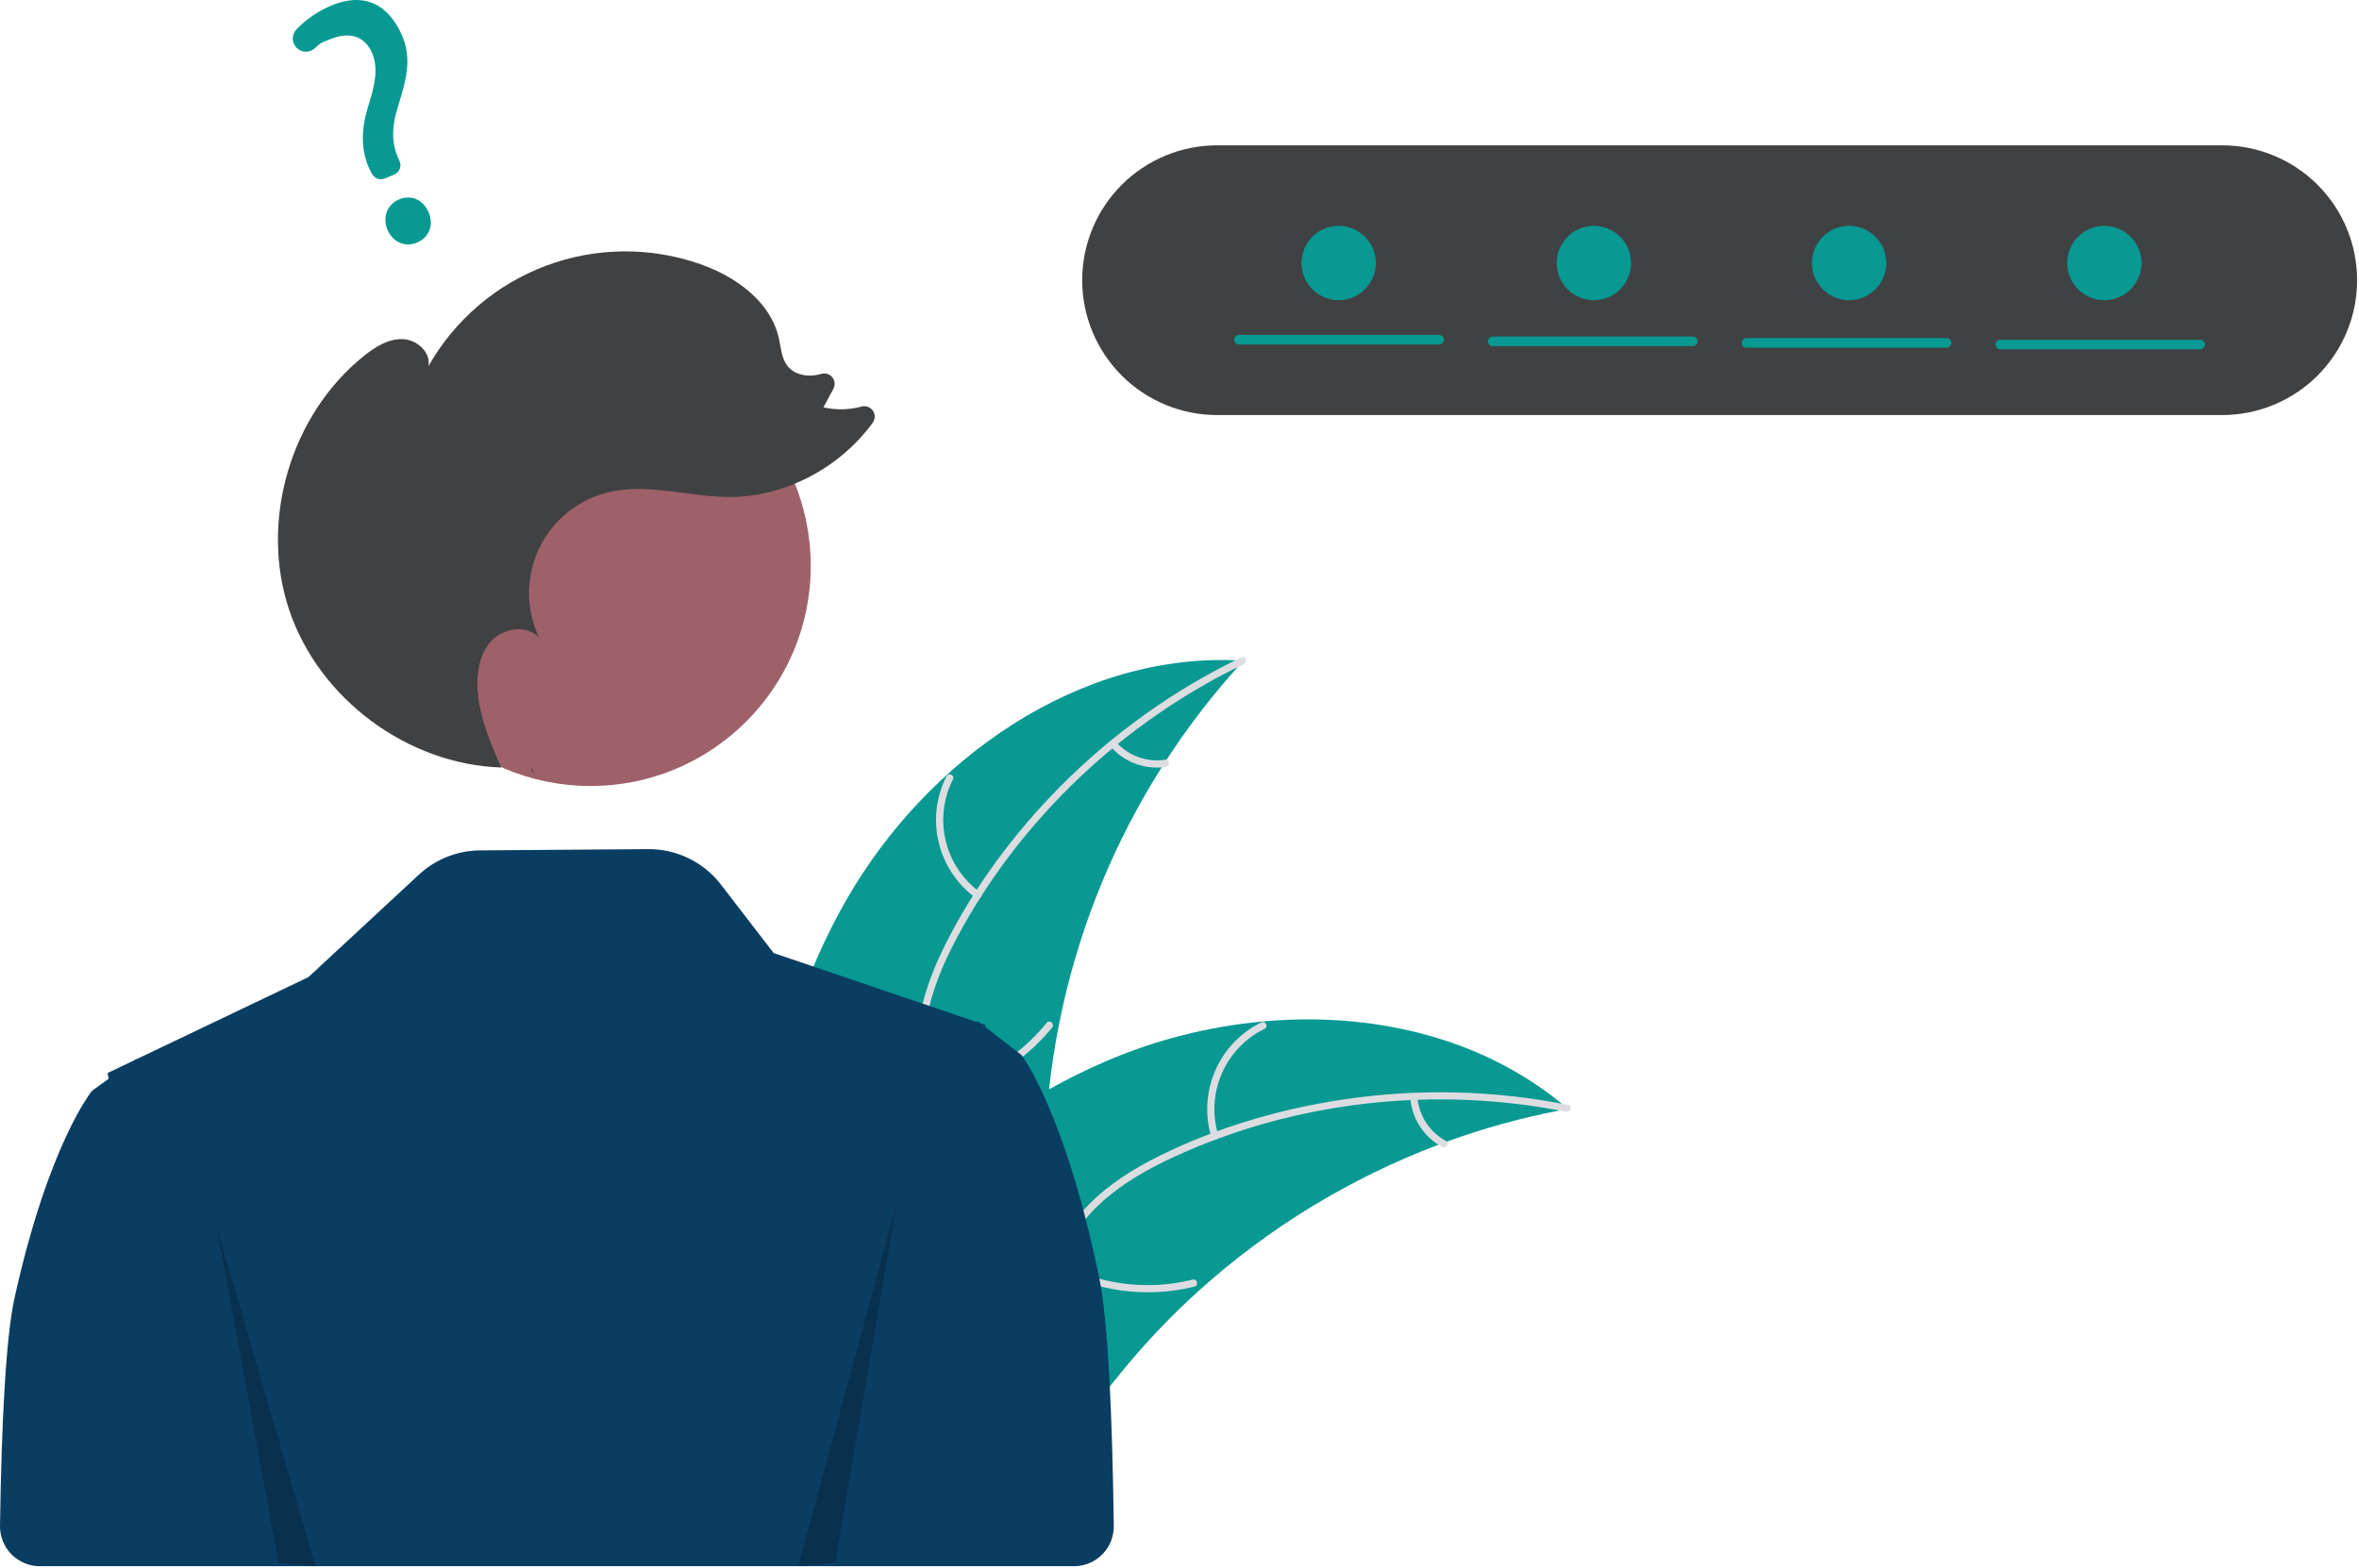 <svg width="952" height="633" viewBox="0 0 952 633" fill="none" xmlns="http://www.w3.org/2000/svg">
<g clip-path="url(#clip0_107_2)">
<path d="M341.208 363.815C373.808 306.47 435.991 262.438 501.817 266.68C453.262 319.482 424.948 387.756 421.885 459.424C420.805 487.068 422.481 517.926 404.126 538.626C392.706 551.505 375.25 557.743 358.086 559.052C340.922 560.36 323.762 557.259 306.827 554.171L302.719 555.432C301.155 489.487 308.609 421.16 341.208 363.815Z" fill="#079992"/>
<path d="M501.915 268.061C453.237 291.494 411.731 330.63 386.251 378.36C380.742 388.679 376.052 399.627 374.007 411.201C371.96 422.781 373.389 433.804 377.345 444.803C380.961 454.858 385.824 464.724 386.932 475.483C388.101 486.823 383.929 497.426 376.418 505.842C367.228 516.138 354.887 522.519 342.601 528.339C328.96 534.801 314.689 541.297 305.028 553.357C303.857 554.819 301.658 552.917 302.827 551.458C319.636 530.474 348.41 526.53 368.363 509.627C377.673 501.74 384.663 490.999 384.222 478.413C383.836 467.408 378.83 457.229 375.081 447.08C371.145 436.424 369.181 425.709 370.593 414.347C372.037 402.724 376.309 391.571 381.53 381.156C393.304 357.668 409.417 336.105 427.875 317.465C449.089 296.039 473.811 278.399 500.973 265.309C502.655 264.5 503.585 267.256 501.915 268.061Z" fill="#DCDDE1"/>
<path d="M393.715 362.409C386.252 356.952 380.972 349.021 378.818 340.031C376.664 331.041 377.775 321.578 381.954 313.332C382.805 311.666 385.433 312.911 384.581 314.578C380.676 322.25 379.641 331.065 381.664 339.432C383.688 347.8 388.635 355.168 395.614 360.208C397.13 361.305 395.221 363.5 393.715 362.409Z" fill="#DCDDE1"/>
<path d="M374.84 439.946C393.539 437.214 410.521 427.534 422.4 412.837C423.576 411.38 425.776 413.281 424.601 414.737C412.211 430.008 394.518 440.045 375.053 442.846C373.197 443.111 372.994 440.21 374.84 439.946Z" fill="#DCDDE1"/>
<path d="M450.525 299.616C452.972 302.329 456.055 304.391 459.497 305.618C462.938 306.845 466.631 307.198 470.242 306.645C472.094 306.356 472.294 309.258 470.455 309.545C466.462 310.137 462.385 309.742 458.579 308.395C454.774 307.048 451.356 304.789 448.625 301.817C448.344 301.558 448.172 301.202 448.144 300.821C448.116 300.44 448.234 300.063 448.475 299.766C448.728 299.476 449.085 299.298 449.469 299.27C449.853 299.241 450.232 299.366 450.525 299.616Z" fill="#DCDDE1"/>
<path d="M632.791 447.583C631.64 447.796 630.489 448.01 629.328 448.245C613.872 451.194 598.68 455.393 583.903 460.802C582.754 461.202 581.596 461.625 580.461 462.057C544.999 475.467 512.336 495.345 484.131 520.679C472.917 530.77 462.487 541.7 452.931 553.374C439.735 569.496 426.71 588.027 409.466 598.54C407.679 599.657 405.825 600.662 403.914 601.549L304.576 560.346C304.398 560.139 304.208 559.954 304.028 559.746L299.987 558.283C300.438 557.646 300.919 556.996 301.37 556.359C301.63 555.989 301.912 555.628 302.172 555.257C302.352 555.013 302.534 554.77 302.682 554.539C302.742 554.458 302.803 554.377 302.853 554.318C303.002 554.088 303.165 553.889 303.304 553.682C305.984 550.038 308.694 546.408 311.434 542.789C311.444 542.767 311.444 542.767 311.475 542.753C332.426 515.237 355.858 489.228 382.492 467.602C383.294 466.952 384.104 466.278 384.951 465.647C397.01 455.966 409.841 447.286 423.315 439.695C430.706 435.563 438.302 431.807 446.073 428.442C466.168 419.787 487.5 414.346 509.287 412.32C552.718 408.287 596.956 418.189 630.267 445.473C631.118 446.172 631.949 446.862 632.791 447.583Z" fill="#079992"/>
<path d="M632.045 448.751C579.07 438.154 522.366 444.413 473.286 467.182C462.675 472.104 452.339 478.021 443.736 486.032C435.13 494.045 429.635 503.707 426.171 514.87C423.005 525.076 420.947 535.881 415.355 545.139C409.461 554.897 399.745 560.851 388.681 563.048C375.145 565.737 361.45 563.401 348.136 560.651C333.354 557.598 318.048 554.192 303.073 558.005C301.258 558.467 300.648 555.624 302.459 555.163C328.514 548.53 353.863 562.704 379.971 561.221C392.154 560.529 404.202 556.161 411.427 545.847C417.745 536.828 419.876 525.687 422.993 515.326C426.266 504.447 431.149 494.71 439.117 486.488C447.268 478.077 457.394 471.744 467.833 466.572C491.375 454.907 517.223 447.391 543.183 443.621C573.021 439.285 603.381 440.086 632.949 445.988C634.779 446.354 633.863 449.115 632.045 448.751Z" fill="#DCDDE1"/>
<path d="M488.849 458.939C486.176 450.089 486.735 440.578 490.428 432.103C494.12 423.628 500.705 416.741 509.006 412.673C510.689 411.855 512.038 414.431 510.353 415.25C502.616 419.024 496.483 425.44 493.061 433.339C489.638 441.238 489.152 450.1 491.691 458.326C492.24 460.114 489.395 460.717 488.849 458.939Z" fill="#DCDDE1"/>
<path d="M427.095 509.484C443.671 518.561 463.058 521.057 481.391 516.474C483.208 516.018 483.819 518.861 482.005 519.316C462.918 524.049 442.747 521.411 425.52 511.928C423.878 511.023 425.463 508.584 427.095 509.484Z" fill="#DCDDE1"/>
<path d="M572.014 443.006C572.335 446.646 573.555 450.149 575.564 453.2C577.573 456.252 580.309 458.757 583.525 460.49C585.177 461.374 583.591 463.811 581.949 462.933C578.405 461.002 575.387 458.232 573.159 454.865C570.932 451.498 569.563 447.637 569.172 443.619C569.104 443.244 569.181 442.856 569.388 442.535C569.595 442.214 569.916 441.984 570.286 441.892C570.663 441.813 571.056 441.885 571.379 442.094C571.703 442.302 571.931 442.63 572.014 443.006Z" fill="#DCDDE1"/>
<path d="M443.559 515.561C429.647 448.295 412.257 425.868 412.257 425.868L405.614 420.716L397.624 414.51L397.663 413.712L395.768 413.068L395.323 412.722L394.594 412.162L394.476 412.288L394.229 412.545L358.076 400.256L312.211 384.677L290.972 357.071C287.513 352.575 283.06 348.941 277.962 346.454C272.863 343.967 267.258 342.695 261.586 342.737L193.756 343.239C184.585 343.307 175.771 346.803 169.047 353.04L124.464 394.394L54.995 427.572L54.877 427.455L54.148 427.976L43.414 433.108L43.857 435.414L37.214 440.208C37.214 440.208 19.824 461.076 5.912 523.667C2.373 539.593 0.631 573.756 0.002 615.855C-0.03 617.984 0.362 620.099 1.155 622.076C1.948 624.053 3.126 625.852 4.621 627.369C6.115 628.887 7.897 630.092 9.861 630.915C11.826 631.737 13.934 632.162 16.064 632.162H387.112L433.423 632.162C435.552 632.161 437.659 631.737 439.622 630.915C441.585 630.094 443.366 628.89 444.86 627.374C446.354 625.859 447.533 624.062 448.327 622.087C449.121 620.112 449.515 618 449.486 615.871C448.872 570.062 447.13 532.833 443.559 515.561Z" fill="#0A3D62"/>
<path d="M491.166 58.662C476.73 58.662 462.886 64.397 452.678 74.605C442.47 84.812 436.735 98.657 436.735 113.093C436.735 127.529 442.47 141.374 452.678 151.581C462.886 161.789 476.73 167.524 491.166 167.524H896.805C911.241 167.524 925.085 161.789 935.293 151.581C945.501 141.374 951.235 127.529 951.235 113.093C951.235 98.657 945.501 84.812 935.293 74.605C925.085 64.397 911.241 58.662 896.805 58.662H491.166Z" fill="#404143"/>
<path d="M491.166 69.678C479.652 69.678 468.609 74.252 460.467 82.394C452.325 90.536 447.751 101.579 447.751 113.093C447.751 124.607 452.325 135.65 460.467 143.792C468.609 151.934 479.652 156.508 491.166 156.508H896.805C908.319 156.508 919.362 151.934 927.504 143.792C935.646 135.65 940.22 124.607 940.22 113.093C940.22 101.579 935.646 90.536 927.504 82.394C919.362 74.252 908.319 69.678 896.805 69.678H491.166Z" fill="#404143"/>
<path d="M238.323 317.255C287.4 317.255 327.186 277.47 327.186 228.392C327.186 179.314 287.4 139.529 238.323 139.529C189.245 139.529 149.46 179.314 149.46 228.392C149.46 277.47 189.245 317.255 238.323 317.255Z" fill="#9E616A"/>
<path d="M215.59 312.904C215.21 312.068 214.832 311.229 214.454 310.388C214.6 310.392 214.744 310.413 214.889 310.417L215.59 312.904Z" fill="#2F2E41"/>
<path d="M146.989 143.57C151.483 139.985 156.736 136.686 162.483 136.871C168.229 137.057 174.056 142.247 172.865 147.871C183.42 129.183 200.22 114.81 220.316 107.274C240.412 99.739 262.521 99.523 282.761 106.663C297.042 111.702 311.048 121.783 314.329 136.568C315.171 140.363 315.352 144.524 317.721 147.606C320.709 151.492 326.426 152.371 331.133 151.004C331.18 150.991 331.227 150.977 331.274 150.963C332.069 150.691 332.928 150.664 333.738 150.886C334.549 151.108 335.274 151.567 335.821 152.206C336.367 152.844 336.709 153.632 336.803 154.467C336.897 155.302 336.738 156.146 336.347 156.89L332.306 164.426C337.4 165.562 342.693 165.449 347.734 164.098C348.572 163.878 349.457 163.923 350.268 164.226C351.079 164.53 351.776 165.076 352.264 165.791C352.752 166.506 353.007 167.355 352.993 168.221C352.98 169.086 352.699 169.927 352.189 170.626C338.864 188.92 316.603 200.734 293.886 200.595C277.74 200.496 261.428 194.932 245.714 198.645C239.635 200.081 233.955 202.86 229.09 206.778C224.225 210.696 220.299 215.654 217.6 221.287C214.901 226.92 213.498 233.086 213.492 239.333C213.487 245.579 214.881 251.747 217.57 257.385C212.743 252.105 203.411 253.355 198.473 258.532C193.535 263.709 192.257 271.436 192.755 278.573C193.515 289.489 197.792 299.774 202.301 309.785C164.5 308.595 128.746 282.078 116.711 246.213C104.626 210.198 117.292 167.261 146.989 143.57Z" fill="#404143"/>
<path opacity="0.2" d="M87.464 495.253L112.388 630.86L127.343 632.162L87.464 495.253Z" fill="black"/>
<path opacity="0.2" d="M362.007 485.026L337.083 630.762L322.128 632.162L362.007 485.026Z" fill="black"/>
<path d="M168.247 97.932C163.468 99.927 158.482 97.741 156.39 92.732C154.267 87.648 156.25 82.486 161.106 80.459C165.962 78.431 170.859 80.623 173.017 85.79C175.142 90.879 173.18 95.872 168.247 97.932ZM159.093 70.45L155.293 72.037C154.344 72.428 153.282 72.45 152.318 72.096C151.354 71.742 150.558 71.04 150.087 70.127L149.899 69.76C145.811 62.386 145.343 53.425 148.515 43.139C151.454 33.911 152.675 27.422 150.22 21.543C147.382 14.745 141.321 12.616 133.592 15.7C130.594 16.952 129.64 16.932 127.281 19.273C126.768 19.788 126.156 20.194 125.482 20.468C124.809 20.742 124.087 20.877 123.36 20.866C122.657 20.858 121.963 20.708 121.319 20.426C120.675 20.143 120.095 19.734 119.613 19.223C118.683 18.237 118.163 16.936 118.156 15.582C118.149 14.227 118.657 12.92 119.576 11.926C123.541 7.775 128.323 4.491 133.621 2.281C150.228 -4.653 158.588 5.585 162.413 14.746C166.155 23.707 164.05 32.022 160.668 42.79C157.834 51.737 157.999 58.367 161.219 64.959C161.451 65.458 161.58 65.998 161.599 66.548C161.617 67.097 161.524 67.645 161.326 68.158C161.127 68.671 160.827 69.138 160.443 69.532C160.06 69.926 159.6 70.238 159.093 70.45Z" fill="#079992"/>
<path d="M580.767 139.053H500.06C499.803 139.054 499.549 139.005 499.312 138.909C499.074 138.812 498.858 138.669 498.676 138.488C498.494 138.307 498.35 138.093 498.252 137.856C498.153 137.619 498.102 137.365 498.102 137.109C498.102 136.852 498.153 136.599 498.252 136.362C498.35 136.125 498.494 135.91 498.676 135.73C498.858 135.549 499.074 135.406 499.312 135.309C499.549 135.212 499.803 135.163 500.06 135.165H580.767C581.28 135.168 581.771 135.375 582.133 135.739C582.494 136.103 582.697 136.595 582.697 137.109C582.697 137.622 582.494 138.115 582.133 138.479C581.771 138.843 581.28 139.049 580.767 139.053Z" fill="#079992"/>
<path d="M683.148 139.701H602.441C602.185 139.702 601.931 139.653 601.693 139.557C601.456 139.46 601.24 139.317 601.058 139.136C600.876 138.955 600.732 138.74 600.633 138.504C600.535 138.267 600.484 138.013 600.484 137.757C600.484 137.5 600.535 137.246 600.633 137.01C600.732 136.773 600.876 136.558 601.058 136.377C601.24 136.197 601.456 136.054 601.693 135.957C601.931 135.86 602.185 135.811 602.441 135.813H683.148C683.405 135.811 683.659 135.86 683.896 135.957C684.134 136.054 684.349 136.197 684.531 136.377C684.713 136.558 684.858 136.773 684.956 137.01C685.055 137.246 685.105 137.5 685.105 137.757C685.105 138.013 685.055 138.267 684.956 138.504C684.858 138.74 684.713 138.955 684.531 139.136C684.349 139.317 684.134 139.46 683.896 139.557C683.659 139.653 683.405 139.702 683.148 139.701Z" fill="#079992"/>
<path d="M785.53 140.349H704.823C704.309 140.345 703.818 140.139 703.457 139.775C703.095 139.41 702.892 138.918 702.892 138.405C702.892 137.891 703.095 137.399 703.457 137.035C703.818 136.671 704.309 136.464 704.823 136.461H785.53C785.786 136.459 786.04 136.508 786.278 136.605C786.515 136.702 786.731 136.845 786.913 137.025C787.095 137.206 787.239 137.421 787.338 137.658C787.436 137.894 787.487 138.148 787.487 138.405C787.487 138.661 787.436 138.915 787.338 139.152C787.239 139.388 787.095 139.603 786.913 139.784C786.731 139.965 786.515 140.108 786.278 140.205C786.04 140.301 785.786 140.35 785.53 140.349Z" fill="#079992"/>
<path d="M887.911 140.997H807.204C806.691 140.993 806.2 140.787 805.838 140.423C805.477 140.058 805.274 139.566 805.274 139.053C805.274 138.539 805.477 138.047 805.838 137.683C806.2 137.319 806.691 137.112 807.204 137.109H887.911C888.425 137.112 888.916 137.319 889.277 137.683C889.639 138.047 889.842 138.539 889.842 139.053C889.842 139.566 889.639 140.058 889.277 140.423C888.916 140.787 888.425 140.993 887.911 140.997Z" fill="#079992"/>
<path d="M540.235 121.162C548.52 121.162 555.235 114.447 555.235 106.162C555.235 97.878 548.52 91.162 540.235 91.162C531.951 91.162 525.235 97.878 525.235 106.162C525.235 114.447 531.951 121.162 540.235 121.162Z" fill="#079992"/>
<path d="M643.235 121.162C651.52 121.162 658.235 114.447 658.235 106.162C658.235 97.878 651.52 91.162 643.235 91.162C634.951 91.162 628.235 97.878 628.235 106.162C628.235 114.447 634.951 121.162 643.235 121.162Z" fill="#079992"/>
<path d="M746.235 121.162C754.52 121.162 761.235 114.447 761.235 106.162C761.235 97.878 754.52 91.162 746.235 91.162C737.951 91.162 731.235 97.878 731.235 106.162C731.235 114.447 737.951 121.162 746.235 121.162Z" fill="#079992"/>
<path d="M849.235 121.162C857.52 121.162 864.235 114.447 864.235 106.162C864.235 97.878 857.52 91.162 849.235 91.162C840.951 91.162 834.235 97.878 834.235 106.162C834.235 114.447 840.951 121.162 849.235 121.162Z" fill="#079992"/>
</g>
<defs>
<clipPath id="clip0_107_2">
<rect width="951.235" height="632.162" fill="white"/>
</clipPath>
</defs>
</svg>
